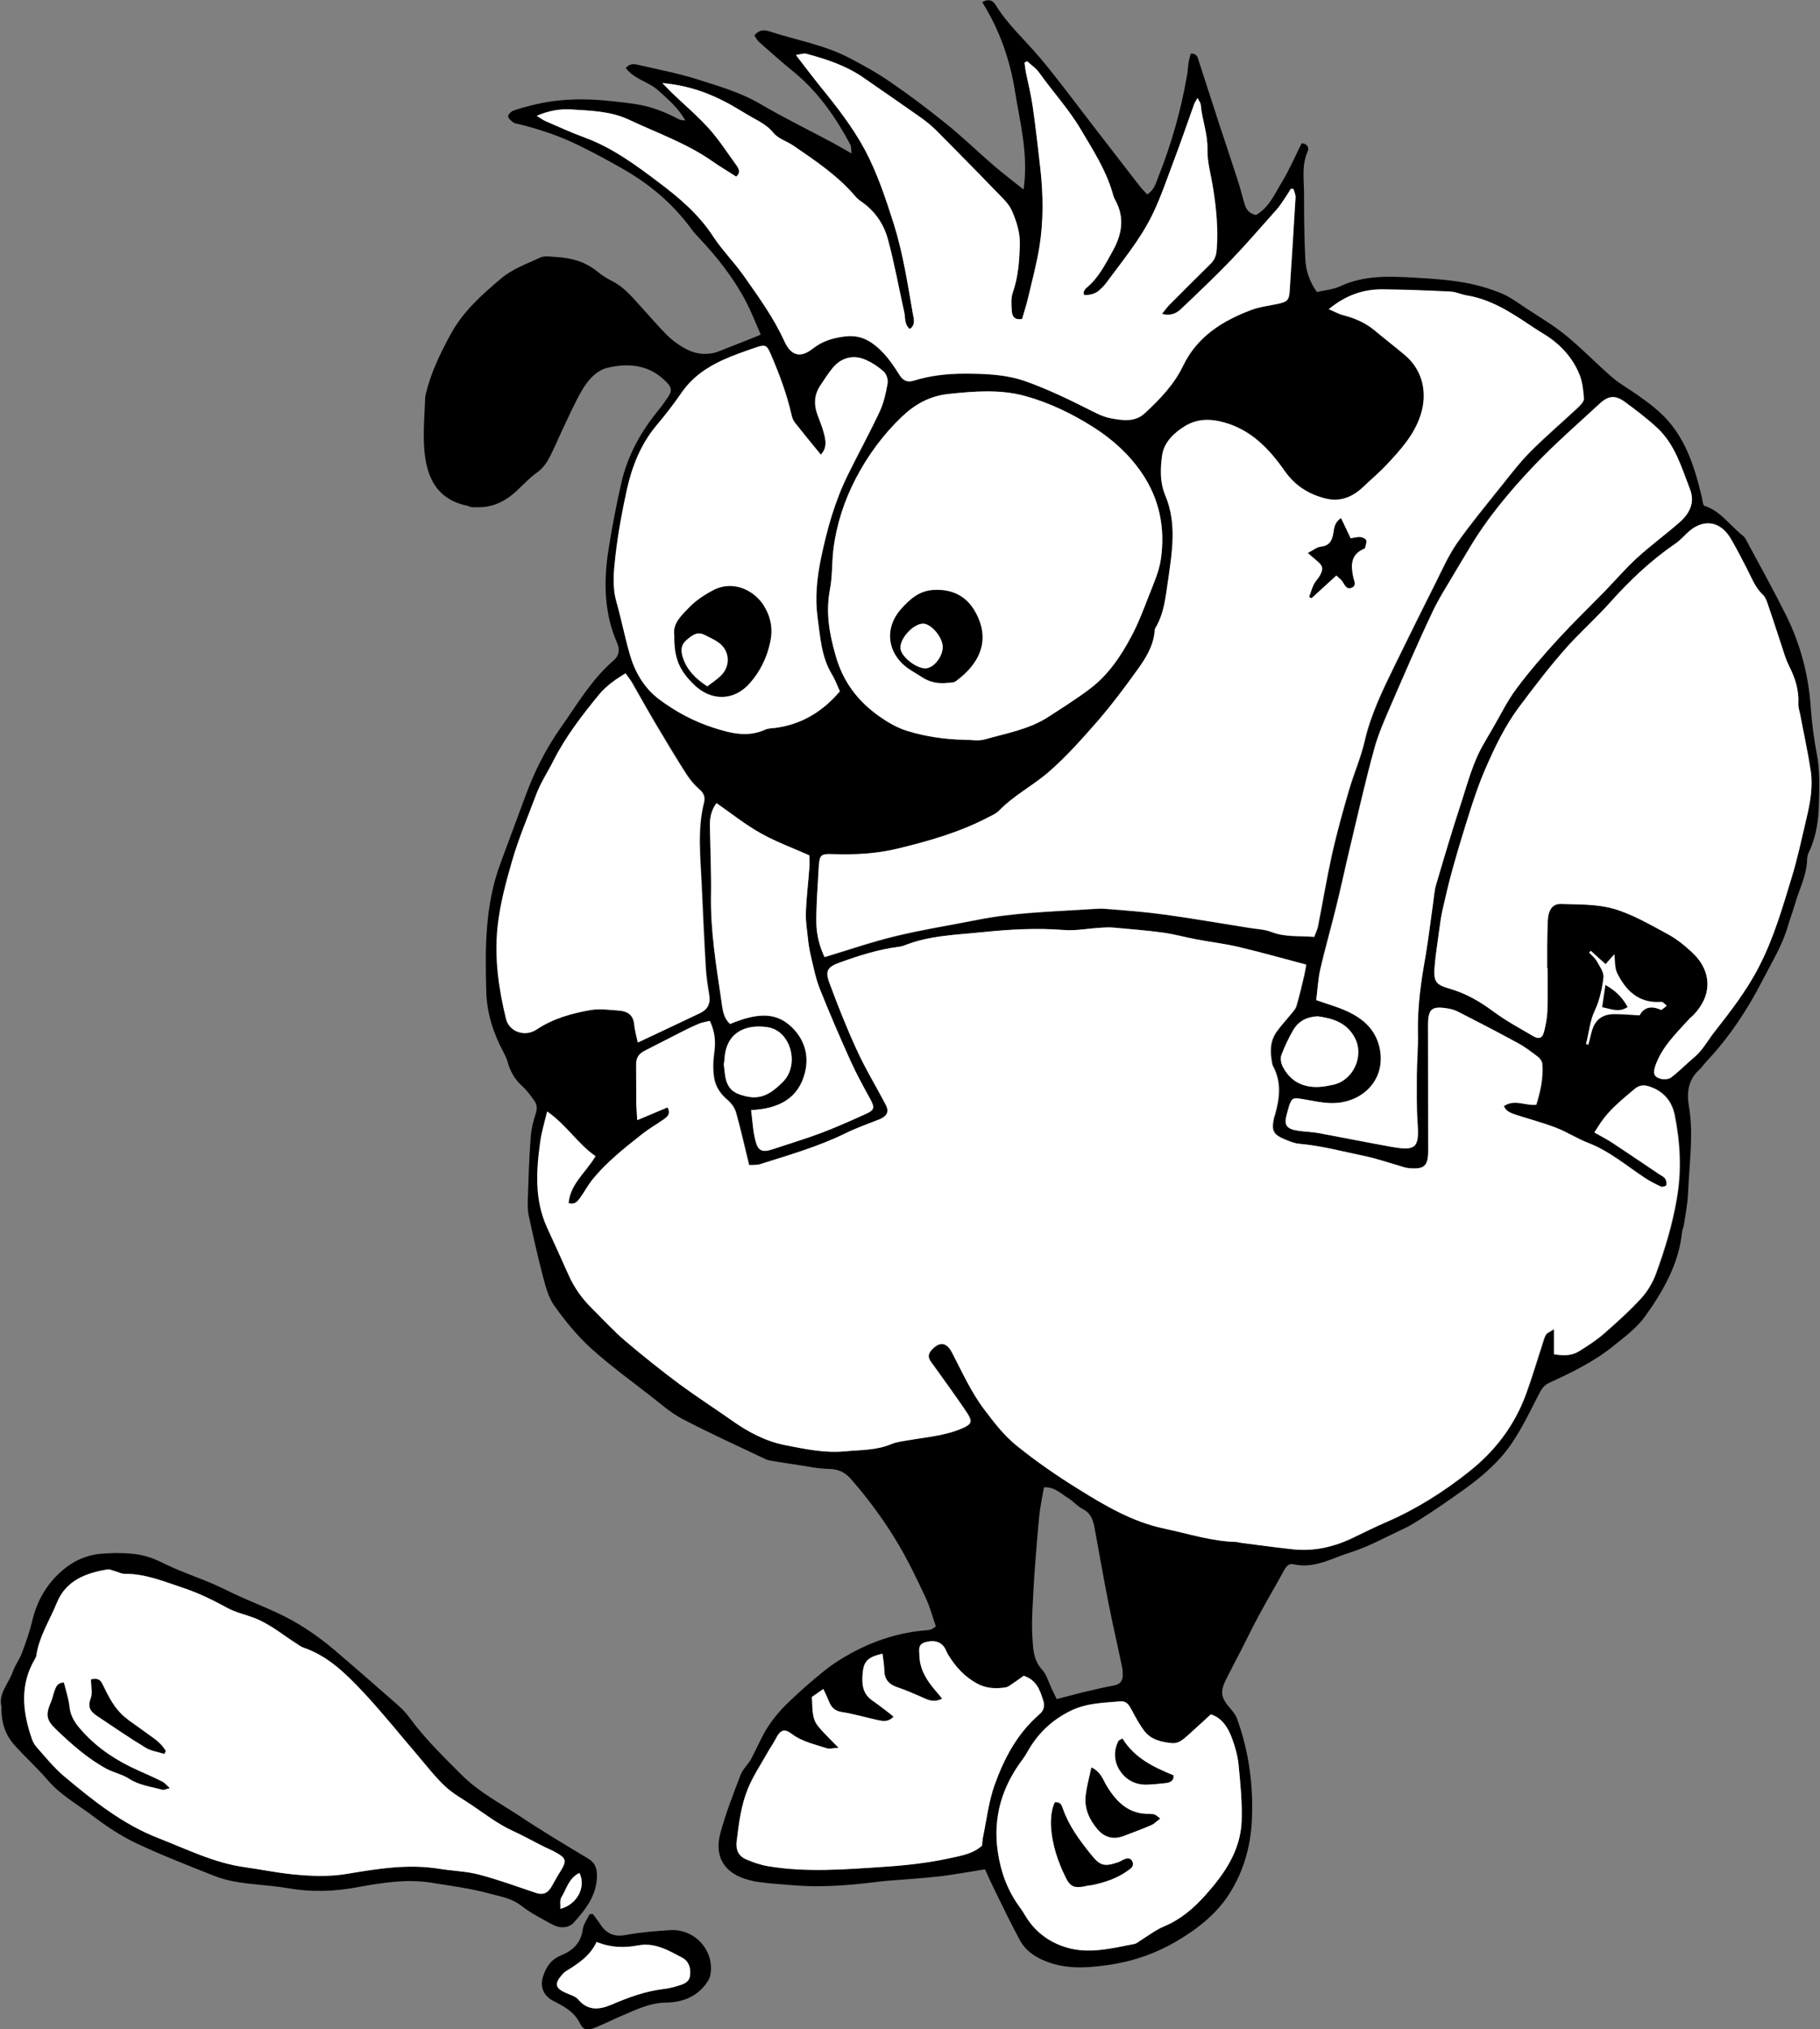 <?xml version="1.0" encoding="utf-8"?>
<!DOCTYPE svg PUBLIC "-//W3C//DTD SVG 1.1//EN" "http://www.w3.org/Graphics/SVG/1.1/DTD/svg11.dtd">
<svg artist="zl2017" version="1.1" id="zlIcon-sheep-pank-empty" xmlns="http://www.w3.org/2000/svg" xmlns:xlink="http://www.w3.org/1999/xlink" x="0px" y="0px"
	 width="1000px" height="1114.6px" viewBox="0 0 1000 1114.6" enable-background="new 0 0 1000 1114.6" xml:space="preserve">
<rect x="0" y="0" width="1000" height="1114.6" fill="#808080" stroke="none"/>
<path fill-rule="evenodd" clip-rule="evenodd" d="M418,183.8c-2.9-6.6-5.2-12.6-8.2-18.3c-6.7-12.8-15.6-24.1-25.5-34.6
	c-1.5-1.6-3.1-3.3-4.4-5.1c-10.1-13.8-22.7-24.5-37.6-33c-8-4.6-16-8.9-24.2-12.9c-10.5-5.2-21.6-8.9-32.9-11.7
	c-1.1-0.3-2.4-0.3-3.2-1c-1.2-0.9-2.7-2.1-2.8-3.3c-0.1-1,1.6-2.6,2.8-3.1c3.4-1.3,6.9-2.1,10.3-3c14.6-3.7,29.3-3.9,44.2-2.2
	c4.7,0.5,9.4,1,14,1.8c7.8,1.3,15.1,4.2,22.1,7.9c1.1,0.6,2.4,0.9,3.9,0.8c-3.7-6.7-9.4-11.5-14.9-16.5c-5.3-4.8-13.2-6-17.8-12.3
	c2.4-2.6,4.8-2.2,7.2-1.6c10.7,2.5,21.5,4.5,31.9,7.8c11.9,3.8,24,7.2,35,13.7c13,7.6,26.5,14.2,39.8,21.3c3.1,1.7,6.2,3.5,10.2,5.8
	c-0.3-2.3-0.1-3.8-0.7-4.9c-8-14.9-17.5-28.7-30.7-39.6c-6.6-5.4-13-11-19.4-16.7c-1.1-1-1.8-2.4-2.6-3.6c2.4-3.2,5.3-3.2,8.1-2.3
	c14.7,4.8,30.2,7.4,44,14.6c7.9,4.1,15.8,8.5,23.1,13.6c10.4,7.1,20.4,14.7,30.2,22.6c9.1,7.3,17.5,15.5,26.3,23.1
	c4.9,4.2,10,8,16.2,13c2.8-19.5-2-36.7-4.7-53.9c-2.7-17.2-8.5-33.8-18-49c3.7-2.2,6-0.7,7.4,1.6c6.6,10.8,16.1,19.2,24.2,28.8
	c10.1,12,19.4,24.7,29,37.1c8.5,11,17,22,25.5,33c1.3,1.7,2.9,3.3,4.5,5.1c4-2.5,4.9-6.4,6.2-9.8c7.1-17.8,12.3-36.1,15.6-55
	c0.5-2.6,0.6-5.4,1-8c0.3-1.6,0.8-3.2,1.2-4.6c3.6,0,3.8,2.3,4.4,4.2c3.9,11.9,7.7,23.9,11.6,35.8c3.3,10,6.7,20,9.9,30
	c1.4,4.3,2.4,8.6,3.7,12.9c0.9,2.9,2.7,5.1,6.2,5.8c7.2-4.1,10.3-11.6,14.3-18.2c4-6.6,7.1-13.8,10.8-21.2c2.7,0.1,4.4,2,3.2,4.7
	c-3.3,7.6-1.9,15.4-1.9,23.2c0,11.9,0.1,23.7,0.7,35.6c0.3,6.3,2.2,12.4,6.4,18.2c4-1,8.7-1.3,12.6-3.1c13.2-6.2,27.1-5.6,41-4.8
	c9,0.5,18,1.1,26.8,2.6c7,1.2,14,3.2,20.7,5.9c4.9,2,9.3,5.3,13.8,8.3c7.5,4.9,15.3,9.5,22.2,15.2c8.8,7.2,16.7,15.5,25.3,22.9
	c4.2,3.6,9.2,6.3,13.8,9.6c4.2,3,8.4,6,12.2,9.5c13.6,12.4,18.9,29.1,23,46.3c0.3,1.3,0.5,2.6,0.8,4c0,0.2,0.2,0.4,0.6,1
	c8.9,2.7,14.1,10.9,21.3,16.5c1.2,0.9,1.8,2.5,2.6,3.9c7.1,13.2,14.4,26.4,21.1,39.8c7.8,15.8,12.3,32.6,13.5,50.4
	c0.6,8.7,1.8,17.5,3.4,26.1c1.7,9,1.3,17.9,1.1,26.9c-0.2,9.4-1.5,18.3-5.6,26.8c-0.6,1.2-0.8,2.6-0.9,3.9
	c-0.2,8.8-4.4,16.4-6.7,24.6c-1.1,3.9-2.6,7.6-3.7,11.5c-3,10.7-8.9,20.1-13.9,29.9c-8.3,16.2-18.3,31.4-30.9,44.8
	c-1.4,1.5-2.5,3.2-4,4.6c-6,5.4-7,12.3-5.8,19.7c2.5,14.1,0.7,28.2-0.1,42.3c-0.2,3.6-0.3,7.2-0.7,10.7c-0.5,4.2-1.2,8.4-1.9,12.6
	c-0.2,1.3-0.9,2.6-1,3.9c-1.8,17.6-10.4,32.4-20.3,46.3c-4.6,6.4-11.4,11.4-17.6,16.4c-10.5,8.5-22.7,14.4-34.9,20
	c-3.2,1.4-4.6,3.8-6.1,6.8c-4.6,9-9,18.1-14.6,26.4c-6.8,10.1-15.9,18-25.9,25.2c-8.4,6-16.8,11.9-25.6,17.4c-2.3,1.4-4.6,2.8-7,4
	c-10,4.6-19.7,10.1-30.1,13.4c-10.1,3.1-19.8,9.1-31.1,6.6c-2.7-0.6-4,0.7-5.3,3c-4.6,8.4-9.5,16.7-14.1,25.2
	c-3.4,6.3-6.5,12.8-9.8,19.2c-2.8,5.4-5.6,10.7-8.3,16.1c-3.2,6.5-2.6,9.8,2.2,15.3c1.6,1.8,3.2,3.8,4,6c6.6,18.2,9.1,37.1,8.1,56.4
	c-0.7,13.7-4.5,26.9-11.5,38.4c-7.1,11.8-17.9,20.4-30,27.5c-10.8,6.3-22.5,10.5-34.6,12.5c-11.4,1.8-23.2,3.1-34.6-0.7
	c-6.9-2.3-13.2-5.9-16.8-12.6c-4.7-8.7-9-17.6-13.3-26.4c-2-4-3.8-8-5.8-12.4c-8.4,1.3-16.3,2.8-24.3,3.8
	c-9.8,1.1-19.6,1.7-29.4,2.5c-1.6,0.1-3.1,0.3-4.7,0.5c-15,1.8-29.9,3.2-45,2.1c-6.9-0.5-13.9-1-20.8-1.9c-3.5-0.5-7.1-1.4-10.4-2.8
	c-9.7-4.2-13.9-12.6-10.8-24c2.9-10.8,7-21.3,11-31.8c1.2-3.3,4.1-5.8,5.9-9c3.1-5.7,5.5-11.8,9-17.3c3.1-4.8,6.9-9.4,11.1-13.4
	c6.4-6.2,13.2-12.2,20.2-17.8c4.7-3.8,9.9-7,15.2-9.9c12.8-6.9,26.4-11.2,40.9-12.3c0.9-0.1,1.8-0.2,2.6-0.5
	c0.6-0.2,1.1-0.7,2.5-1.6c-1.8-5.3-3.3-10.9-5.7-16c-4.6-9.8-9.2-19.5-14.7-28.8c-7.5-12.8-16.3-24.7-26-35.9
	c-3.2-3.7-6.8-5.7-12.1-5.8c-6.5-0.1-12.9-1.6-19.3-2.5c-3.6-0.5-7.1-1.1-10.6-1.7c-1.8-0.3-3.6-0.4-5.2-1.2
	c-15.4-7.3-30.8-14.3-45.9-22.2c-6.3-3.3-11.7-8.2-17.4-12.6c-10.9-8.5-22.2-16.7-32.5-26c-7.6-6.9-14.2-15-20.2-23.4
	c-3.3-4.6-4.8-10.6-6.3-16.2c-2.9-11.1-5.4-22.3-7.8-33.4c-0.6-2.8-0.6-5.8-0.5-8.7c0.4-11.4,0.7-22.9,1.6-34.3
	c0.3-4.4,1.4-8.9,2.8-13.1c1-3,0.5-5.3-1.2-7.5c-2-2.7-4-5.5-6.5-7.7c-4-3.6-6.4-8-7.8-13.1c-0.5-1.9-1.5-3.8-2.4-5.6
	c-5.5-10.2-9-21.4-9.3-32.7c-0.7-23.7-0.8-47.5,7.7-70.5c4.6-12.4,9.2-24.8,13.8-37.2c4.9-13.4,11.2-25.9,19.3-37.4
	c9-12.7,16.9-26.5,29-36.9c3-2.6,3.8-5.7,2.1-9.7c-7.4-16.9-7.5-34.5-4.6-52.3c1.9-12,4.2-23.9,6.9-35.7c3.4-14.9,10.6-28,20.3-39.8
	c2.1-2.6,4.1-5.4,5.9-8.2c1.6-2.5,1.3-4.5-1.1-7c-9.1-9.7-20.4-11-32.3-8.3c-6.8,1.5-11.4,7.2-14.8,13.1c-4,7-7.2,14.4-10.7,21.7
	c-2.1,4.5-4,9-6.2,13.4c-1.8,3.6-3.9,6.9-7.4,9.4c-4,2.8-7.4,6.5-11,9.9c-4.7,4.4-10,7.7-16.4,8.8c-2.6,0.5-5.3,0.4-8,0.4
	c-1.1,0-2.1-0.6-3.2-0.9c-19.2-4-22.8-19.8-23.5-33c-0.5-8.5,0.3-17.1,0.6-25.6c0-1.1,0.2-2.2,0.5-3.3c2.8-11.4,7.9-21.9,13.5-32.2
	c6.8-12.5,17.1-21.7,27.8-30.7c6.4-5.4,14-7.9,21.3-11.4c2.5-1.2,6.1-0.5,9.2-0.3c8.3,0.4,15.9,2.7,22.4,8c2.4,2,5.1,3.7,7.9,5.1
	c6.2,3.1,10.6,8.2,15.1,13.2c5,5.5,9.8,11.1,15,16.4c2.5,2.5,5.4,4.7,8.5,6.6c6,3.7,12.3,5,19.3,2.8
	C401.8,190.2,409.6,187.3,418,183.8z M390,560.7c-1.8,0.4-3.5,0.7-5.1,1.3c-2.7,1.1-5.3,2.3-7.9,3.6c-7.6,3.8-15.1,7.8-22.7,11.6
	c-3.2,1.6-4.6,4-4.5,7.6c0.1,7.4,0,14.8,0.1,22.2c0,2.3,0.3,4.7,0.5,8.2c6.3-2.6,11.5-4.8,16.6-7c2,3.6-0.1,5.2-2.1,6.6
	c-3.8,2.7-8,5-11.6,7.9c-10,7.9-20.2,15.7-28.1,25.9c-2.2,2.8-3.9,6-6,9c-1.4,1.9-2.7,4.2-6.6,3.2c0.9-10.6,9.5-16.8,14.8-25.8
	c-9.8-6.7-15.8-17-26.5-24.5c-1.5,6.2-3.1,11.3-3.8,16.6c-2.2,15.9-3.2,31.8,3.7,47c3.9,8.6,7.9,17.1,11.7,25.8
	c3.1,7.1,7.5,13.3,13,18.7c6,6,11.8,12.3,18.2,17.8c9.7,8.3,19.7,16.3,30,23.9c9.3,7,19.2,13.2,28.7,19.9
	c8.9,6.3,18.5,11.4,29.1,13.5c10.9,2.1,21.8,4.6,33.2,3.4c8.5-0.8,17-0.5,25.1-3.9c2.8-1.2,6.1-1.6,9.2-2.1
	c10.1-1.8,20.5-2.5,30.1-6.7c4.8-2.1,5.5-3.6,2.7-8c-3-4.5-6.1-8.9-9.2-13.3c-3.6-5.1-7.3-10.3-11-15.3c-1.8-2.5-1.3-4.5,0.7-6.6
	c4.3-4.5,8.1-4,11,1.6c5.5,10.5,10.3,21.3,17.5,31c5.6,7.4,11.1,14.6,18.4,20.5c10.7,8.5,21.9,16.3,33.5,23.5
	c15,9.3,29.8,18.1,47.4,21.8c13.1,2.7,26,7,39.6,7.3c0.9,0,1.8,0.3,2.6,0.5c9.3,1.2,18.7,2.4,28,3.5c11.7,1.3,22.7-1.2,33.3-6.3
	c6.1-2.9,12.1-5.9,18.3-8.6c16.4-7.1,31.3-16.5,45.3-27.6c14.5-11.5,25.1-25.5,31.5-42.8c3.2-8.8,5.9-17.9,8.8-26.8
	c0.6-1.9,1.1-4,2.1-5.7c0.6-1,2.2-1.5,4.5-3.1c0,5.5,0,9.6,0,13.8c5.3,0.9,9.8,0.8,13.8-1.7c4.7-3,9.5-6.1,13.7-9.7
	c7.1-6.2,14.1-12.5,20.4-19.4c3.5-3.9,6.4-8.8,8.2-13.8c4.9-13.3,8.9-26.8,11.3-40.8c2.7-15.5,1.9-30.9-1.2-46.2
	c-1.5-7.5-6.1-12.9-13.7-15.4c-2.9-1-5.4-1-8.1,1.2c-6.7,5.6-13.6,11-18.6,18.4c-1.2,1.7-2.3,3.6-3.6,5.6c4,2.3,7.4,4,10.5,6.1
	c8.4,5.5,16.8,11.2,25.2,16.9c1.1,0.8,2.5,1.4,3.2,2.4c0.6,0.9,0.9,2.5,0.6,3.5c-0.1,0.5-2.1,1.2-2.8,0.9c-3-1.4-6-2.9-8.8-4.7
	c-10.3-6.8-19.7-14.9-31.4-19.4c-6-2.3-11.6-6-17.6-8.3c-7.3-2.8-14.9-4.8-22.3-7.2c-2.7-0.9-5.3-1.9-6.4-4.7
	c5.9-4,11.7-0.1,17.8-0.7c2.3-7.4,3.9-14.8,3.3-22.5c-0.1-1.3-1.2-2.9-2.3-3.8c-3.6-2.7-7.1-5.5-11.1-7.6
	c-10.8-5.9-21.8-11.6-32.8-17.2c-1.8-0.9-3.8-1.5-5.7-1.8c-8.9-1.5-10.8,0.2-10.8,9.2c0,22.9,0.1,45.8,0.1,68.7
	c0,8.6-2,10.5-10.7,9.8c-2.2-0.2-4.3-1.1-6.5-1.7c-5.8-1.6-11.6-3.6-17.5-4.9c-12-2.4-23.9-5.7-36.2-6.8c-2.6-0.2-5.2-1.3-7.7-2.3
	c-6.7-2.8-7.7-4.9-6.2-12c0.1-0.7,0.4-1.3,0.6-1.9c2.5-8.7,3.5-17.4-0.9-25.9c-0.3-0.6-0.6-1.2-0.7-1.9c-1.2-6.1-1.4-12.1,2.4-17.5
	c2.3-3.3,5.1-6.2,7.6-9.3c1.2-1.5,2.8-3.1,3.3-4.8c1.7-5.6,2.9-11.3,4.3-16.9c0.4-1.7,0.6-3.4,1.1-5.9c-12.5-3.3-24.5-6.7-36.7-9.6
	c-7.8-1.8-15.9-2.8-23.8-4.3c-6.2-1.2-12.2-2.9-18.4-3.7c-8.9-1.2-17.8-1.9-26.7-2.7c-2.7-0.2-5.4,0-8,0.1
	c-6.5,0.4-13.1,1.7-19.5,1.2c-15.1-1.3-30.1-0.4-45,1.2c-14.5,1.5-29.2,1.8-43,7.4c-0.8,0.3-1.7,0.5-2.6,0.6
	c-11.2,1.4-21.9,4.8-32.4,8.6c-6.7,2.4-8.3,4.5-5.9,11c4.5,12.4,9.4,24.8,15,36.8c4.8,10.4,10.7,20.2,16,30.3
	c2.1,3.9,0.9,6.4-3.5,8.1c-6.2,2.5-12.7,4.7-18.7,7.7c-15,7.4-31,11.9-46.8,16.9c-1.9,0.6-4.2,0.4-6.1,0.5
	c-2.5-10.2-4.6-19.6-7.2-28.9c-0.7-2.6-2.7-5.3-4.8-7c-3.8-3.2-6.5-7.2-7.2-11.8c-0.8-4.8-0.6-9.8,0.1-14.7
	C393.3,571.7,392.7,566.5,390,560.7z M730.1,169.8c3.4,1.5,5.6,2.8,7.9,3.4c6.4,1.7,12.3,4.2,17.4,8.4c5.5,4.6,11.2,8.9,16.7,13.6
	c10.1,8.5,12.5,21.2,8.6,33c-3.6,10.9-11.2,19.3-18.9,27.5c-4,4.2-8.5,8-12.7,12c-5.9,5.6-12.7,8.3-20.9,6.2
	c-9.2-2.4-16.6-7.1-22.2-15.1c-8.4-12.1-18.4-22.6-33.5-26.7c-7.6-2.1-14.8-1.8-21.4,2.2c-6.1,3.7-11.4,8.8-12.4,16
	c-1,7.2-1.3,14.7,1.7,21.9c6.5,15.5,3.7,31.5,1.5,47.2c-1.2,8.6-2,17.8-6.9,25.7c-0.4,0.7-0.5,1.7-0.5,2.6
	c-0.9,7.9-5.1,14.3-9.5,20.5c-6.9,9.7-14.1,19.1-21.8,28.1c-8.3,9.6-16.9,19.3-26.5,27.6c-8.7,7.6-19.3,13-27.5,21.4
	c-1.5,1.6-3.7,2.5-5.7,3.6c-16,8.5-33.3,13.3-50.7,17.5c-11.4,2.7-23.1,3.2-34.8,2.9c-6.9-0.2-7.6,0.5-8,7.5
	c-0.6,10.1-1.4,20.1-1.3,30.2c0.1,6.6,1.8,13.1,4.5,18.8c13.6-4.1,26.3-8.5,39.3-11.6c14.8-3.6,29.8-6,44.8-8.9
	c19.2-3.8,38.7-4.4,58.2-5.6c4-0.2,8.1-0.7,12.1-0.4c10.9,0.8,21.9,1.7,32.8,3.2c15.3,2.1,30.5,4.8,45.8,7.2
	c4.2,0.7,8.6,0.8,12.5,2.3c7.6,2.9,15.4,2,23.5,2.7c0.8-2.1,1.7-3.9,2.1-5.8c2.6-13.2,4.8-26.5,7.7-39.6c2.6-11.8,5.9-23.5,9.3-35.1
	c2.6-9,6.5-17.8,8.6-26.9c3.4-14.6,9.8-27.9,16.3-41.2c7.5-15.3,15.1-30.6,22.7-45.8c3.7-7.4,7.1-15.1,11.8-21.9
	c7.6-10.8,16.1-21,24.3-31.3c5.2-6.5,10.2-13.2,16.1-19c8.4-8.4,17.5-16.1,26.1-24.2c1.4-1.3,3.3-3.3,3.2-4.9
	c-0.3-4.4-0.7-9-2.4-13.1c-3.8-9.4-10.5-16.6-19.1-22c-2.3-1.4-4.6-2.8-6.8-4.3c-11.2-7.5-22.4-15-36.1-17.2c-3.1-0.5-6.1-2-9.1-2.1
	c-12.3-0.6-24.6-1.1-37-1.2C749,158.8,739.5,162.1,730.1,169.8z M850.3,531.7c-0.1,0-0.1,0-0.2,0c0-4.3,0-8.5,0-12.8
	c0-4.3,0.1-8.5,0.3-12.8c0.2-6.1,2.4-9.9,7.1-9.7c9.8,0.3,20,0.1,29.3,2.7c10.2,2.9,19.7,8.6,29.2,13.7c4.9,2.6,9.4,6.2,13.5,10
	c11.3,10.4,11.5,23.9,0.8,34.8c-0.6,0.6-1.4,1.2-2,1.8c-7.2,8-15.1,15.4-18.8,26c-1.2,3.6-1,5.8,2.5,6.9c1.9,0.6,4.8,0.5,6.2-0.6
	c4.4-3.3,8.3-7.4,12.6-11c4.5-3.8,7.2-9,10.8-13.5c9-11.5,17.9-22.8,24.7-36c8.2-15.7,13-32.4,18.1-49.2c3.3-10.7,5.6-21.8,8.2-32.7
	c2-8.6,3.6-17.3,2.3-26c-1.5-10.4-3.8-20.7-5.8-31c-0.4-2-1.1-4-1-5.9c0.4-7.5-1.8-14.2-5.1-20.7c-0.8-1.6-1.5-3.3-2.1-5
	c-3.1-9.4-6.1-18.8-9.3-28.1c-0.7-2.1-1.4-4.5-3-6c-4.4-4.2-6.3-9.7-9-14.8c-2.8-5.3-5.6-10.7-8.6-16c-5.9-10.1-15.7-11.2-24.1-3
	c-2.1,2-4.1,4.2-6.5,5.8c-13.5,9.2-25.1,20.3-35.9,32.4c-7.3,8.2-15.5,15.5-22.9,23.6c-9.6,10.6-18.3,22.1-26.9,33.6
	c-7.9,10.6-13.4,22.2-18.6,34.1c-3.1,7.2-5.6,14.6-8.1,22.1c-3.4,10.7-6.7,21.4-9.7,32.2c-2.2,7.7-4,15.6-5.8,23.5
	c-0.8,3.7-1.3,7.5-1.8,11.3c-0.9,6.7-2,13.3-2.5,20.1c-0.5,7.6,0.8,9.3,8.2,11.4c9,2.6,16.8,7.1,24.3,12.7
	c6.8,5.1,14.4,9.1,21.7,13.4c3.2,1.9,5.1,1.1,6-2.5c0.9-3.7,1.6-7.5,1.8-11.3C850.5,547.4,850.3,539.6,850.3,531.7z M561.6,175.2
	c-3.9,0.7-5.5-1.2-5.6-4.3c-0.2-3.4-0.5-7,0.5-10c3-8.6,3.6-17.4,3.9-26.4c0.2-6.8-1.8-12.9-4.3-18.6c-1.8-4.1-5.5-7.5-8.8-10.8
	c-10.9-11.3-21.9-22.4-32.9-33.5c-2.5-2.5-5.4-4.8-8.3-6.9c-10.4-7.4-21-14.6-31.5-21.9c-9.5-6.6-20.4-10.2-31.5-13.2
	c-1.4-0.4-3.1,0.4-5.7,0.7c5,6.5,9.2,12,13.5,17.4c8.9,11,17.6,22.1,24.3,34.5c7,13.1,11.7,27.2,16.1,41.3
	c5.1,16,7.5,32.6,10.4,49.2c0.5,2.6,1.5,5.8-1.7,8.1c-3.2-2.5-2.4-6.2-3.1-9.3c-3-13.4-5.4-26.9-9-40.1c-2.3-8.5-7.3-15.8-15-20.9
	c-1.3-0.9-2.4-2-3.4-3.2c-9.5-11-21.5-19-33.3-27.1c-3.7-2.5-8.6-3.9-11.2-7.2c-3.2-3.9-7.1-6-11.2-8.2c-4.3-2.4-8.5-5.1-12.8-7.5
	c-11.1-6.1-22.8-10.3-37-11.6c2.4,2.5,3.8,4.1,5.4,5.5c6.8,6.5,14,12.6,20.3,19.6c5.5,6.1,10,13.2,14.9,19.9c1.5,2.1,2.6,4.2,0,6.4
	c-4.4-2.8-8.8-5.4-12.9-8.3c-14.2-10-30.6-15.7-46.1-23c-10-4.7-20.9-4.9-31.6-5.6c-6.1-0.4-12.3,0.7-19,3.5c2,1.3,3.2,2.3,4.6,2.8
	c7.2,3.1,14.3,6.4,21.7,9.1c15.2,5.6,28.1,15.1,40.8,24.7c11.2,8.4,21.9,17.5,29.8,29.6c4.9,7.5,11.3,13.9,16.5,21.2
	c8.3,11.7,16.8,23.3,22.7,36.5c3.6,7.9,8.8,9.3,15.6,3.9c5.2-4.1,10.9-5.8,17.3-6.6c5.7-0.7,10.6,0.4,15.2,3.6
	c6.4,4.5,10.8,10.7,14.9,17.2c1.9,3,4,4.6,7.8,3.5c9-2.8,18.3-3.9,27.8-3.9c11.5,0,22.7,0.3,33.9,4.2c11.7,4.1,22.8,9.4,33.8,15
	c4.2,2.1,8.5,4.5,13,5.3c6.3,1.1,13.2,2.3,18.6-2.7c8.3-7.6,16.2-15.8,21.1-26.1c7.8-16.2,21.6-24.7,37.5-30.7
	c4.6-1.7,9.6-2.3,14.4-3.3c5.5-1.2,6.4-2.1,6.7-7.5c1.1-17,2.2-34,3.2-51c0.1-1.5-0.7-3-1.1-4.6c-0.5,0-1-0.1-1.5-0.1
	c-1,1.6-2,3.3-3.1,4.9c-1.5,2.2-2.9,4.5-4.7,6.5c-8.2,9.2-16.2,18.6-24.8,27.5c-8.8,9.2-18.1,18-27.4,26.8c-2.5,2.4-5.6,4.2-10.8,3
	c1.7-2.1,2.7-3.6,4-4.9c7.6-7.6,15.2-15.2,22.9-22.8c2.2-2.2,3-4.8,3.2-7.9c0.9-11.1-0.2-22-1.9-32.9c-1.1-7.3-3.4-14.6-3.2-21.9
	c0.2-8.5-3-16.3-3.7-24.6c-0.1-1-0.9-1.9-1.7-3.6c-0.9,1.6-1.6,2.4-1.9,3.4c-3.8,10.5-7.5,21.2-11.4,31.7
	c-3.7,9.9-7.1,19.9-11.7,29.3c-6.7,13.5-16.4,25.1-25.3,37.3c-1.1,1.4-2.4,2.7-3.7,3.9c-2.4,2.2-5.3,2.7-8.4,2.6
	c-0.1-0.8-0.3-1.4-0.2-1.7c0.4-0.8,0.8-1.7,1.5-2.2c6.6-5.4,10.4-12.9,14.4-20.2c5.1-9.1,6.8-18.4,1.4-28.1
	c-0.8-1.4-1.1-2.9-1.6-4.4c-3.7-12.4-10.7-23.1-17.2-34.2c-6.6-11.3-15.5-20.9-23-31.4c-1.7-2.4-4.4-4.1-6.6-6.2
	c-0.5,0.3-0.9,0.5-1.4,0.8c0.3,1.8,0.5,3.7,0.8,5.5c1.2,6.2,2.8,12.3,3.7,18.5c1.6,11.3,3,22.7,4.2,34.1c1.6,14.6,1.8,29.2-0.6,43.6
	c-1.5,9.1-3.9,18-6,26.9C564,167.1,562.7,171.1,561.6,175.2z M529.8,406.3c3.8,0,7.9,0.8,11.4-0.2c11.8-3.4,24.2-5.4,34.8-12.3
	c7.7-5,15.5-9.9,22.8-15.4c10-7.5,17-17.8,22.8-28.7c3.8-7.1,6.7-14.7,9.6-22.2c2.6-6.7,5.7-13.4,6.7-20.4
	c2.4-17-0.7-33.1-10.6-47.5c-7-10.2-15.9-18.2-26.2-24.8c-11.8-7.5-24.3-13.6-37.8-17.3c-13.9-3.8-28-2.6-42.2-1.1
	c-10.3,1.1-18.5,5.8-25.5,12.5c-10.3,9.8-18.7,21.4-25.3,33.9c-6.3,12.1-10.6,25.2-12.3,38.9c-0.9,7.3-0.5,14.8-1.9,22
	c-2.4,12.5-0.4,24.1,3.1,36.3c4.1,14.6,12.3,25.2,24.1,33.5c4.7,3.3,9.6,6.2,15.4,8C508.9,404.6,519.2,406.1,529.8,406.3z
	 M723.2,549.3c6.6,2.4,12,3.8,17,6.2c8.4,3.9,15.1,9.6,17.5,19.2c1.9,7.7,0.6,15.2-4,21.1c-4.7,6.1-12.1,9.5-19.8,10
	c-6.2,0.4-12.5-1.2-18.7-2.2c-4.8-0.8-5.5-0.6-7,3.7c-0.4,1.3-0.7,2.6-1.1,3.9c-2,6.7-0.6,8.9,6.4,9.9c3.6,0.5,7.2,0.5,10.7,1.2
	c13.4,2.5,26.8,5.2,40.3,7.6c13.5,2.4,15.2,0.5,14.2-13.5c-0.6-8.7-0.5-17.5-0.4-26.2c0-7.6,0.8-15.3,0.6-22.9
	c-0.3-14.3,1.7-28.2,4.2-42.2c1.7-9.5,2.8-19.1,4.1-28.6c0.5-3.5,0.7-7.2,1.7-10.6c4.5-15,8.9-30.1,13.8-45
	c3.6-11.1,6.5-22.4,12.5-32.6c1.6-2.7,3.2-5.4,4.7-8.1c4.3-7.4,8-15.2,13.1-21.9c7.3-9.7,15.3-18.8,23.4-27.8
	c8.2-9,16.9-17.4,25.4-26c5.8-5.9,11.2-12.3,17.3-17.9c7.4-6.8,15.6-12.8,23.2-19.4c5.7-4.9,9-10.9,6.1-18.5
	c-4.6-11.9-8.1-24.5-17.9-33.6c-5.6-5.2-11.7-9.8-17.8-14.3c-5.3-3.9-9-3.6-13.9,0.9c-12.1,11.3-24.7,22.2-36.1,34.1
	c-13.3,14-25.7,28.8-35.6,45.5c-2.3,3.9-4.7,7.7-6.9,11.5c-4.5,7.7-9.5,15.3-13.3,23.4c-7.8,16.6-15.1,33.4-22.4,50.2
	c-3.5,8.2-7.3,16.5-9.6,25.1c-5,18.2-9.1,36.6-13.5,54.9c-2.5,10.4-4.7,20.9-7.3,31.4c-2.8,11.5-6.2,23-8.8,34.6
	C724.1,538,723.9,543.8,723.2,549.3z M451,249.7c-5-6.2-9.7-11.9-14.2-17.7c-0.9-1.2-1.5-2.8-1.8-4.3c-2.6-11.4-6.7-22.3-11.3-33
	c-2.2-5.1-3-5.6-8.1-3.9c-6.2,2.1-12.3,4.3-18.2,6.9c-9.1,4.1-17.1,9.7-22.9,18.2c-4.2,6.1-8.7,12-13.5,17.6
	c-8.6,10.3-13.4,22.3-16.3,35c-2.7,12.3-5,24.7-6.4,37.1c-0.9,8.1-1.8,16.5,0.5,24.7c2.6,9.5,4.5,19.2,7.3,28.7
	c2.9,9.9,7.8,18.7,16.1,25c9.2,6.9,19.3,12.3,30.3,15.8c9.3,2.9,18.6,5.3,28.2,0.9c1.6-0.7,3.5-0.7,5.3-0.9
	c14.5-1.9,26-8.9,35.6-20.1c-1.5-3.2-2.6-6.4-4.3-9.2c-6-9.8-6.5-21-8-31.7c-1.4-10.6-0.3-21.4,1.9-32.1
	c3.3-15.9,7.6-31.4,14.8-45.9c5.7-11.7,12-23.1,17.5-34.8c2.2-4.8,3.4-10.2,4.3-15.4c0.4-2-0.6-5.2-2.1-6.5
	c-3.1-2.8-6.8-5.2-10.7-6.8c-6.6-2.6-12.9-0.6-17.5,5c-2.5,3.1-4.8,6.5-6.9,9.9c-3.1,4.9-3.3,10.1-1.3,15.5
	c1.3,3.6,2.8,7.1,3.7,10.8C453.7,242.1,454.5,246,451,249.7z M343.7,369.8c-5.4,3.3-10.2,6.7-13.9,11.1
	c-9.5,11.6-18.7,23.4-25.5,36.9c-3,6-6.8,11.7-9.2,17.9c-4.7,12.3-9.8,24.4-13.5,37.2c-3.5,12.1-6.8,24-8,36.6
	c-1.7,17,0.7,33.6,4.7,50c1.8,7.3,10.4,10.1,16.7,5.9c9-6,19.2-8.9,29.6-10.7c5.2-0.9,10.7-0.1,16.1,0.3c4.4,0.3,7.5,2.3,8,7.4
	c0.3,3.2,1.3,6.3,2,10.1c11.9-5.6,23-10.8,34.1-16.1c4.1-2,5.8-5.2,5.1-9.8c-0.8-4.9-1.6-9.8-1.9-14.7c-0.9-15.4-1.6-30.8-2.3-46.3
	c-0.7-15-2.5-30,1.3-44.9c0.7-2.8,0-5-2.4-7.1c-2.8-2.4-5.3-5.4-7.3-8.5c-5.9-9.2-11.5-18.6-17.1-28c-4.5-7.5-8.7-15.1-13-22.7
	C346.1,373,345,371.7,343.7,369.8z M562.5,920.4c-2,1.4-3.9,2.8-6,4.1c-1.3,0.8-2.6,2-4,2.2c-5.4,0.9-10.7,0.6-15.7-2.1
	c-7-3.8-12-9.3-16-16c-0.7-1.2-1.1-2.5-1.8-3.6c-2.3-3.6-6-4.4-10.7-3.1c-4.1,1.2-3.2,4.3-3.2,7.1c0.2,7.6,3.9,13.7,8.6,19.2
	c1.2,1.4,2.3,2.8,3.9,4.7c-4.4,2.2-7.3,0.9-10.4-0.5c-4.7-2.1-9.4-4.2-14.3-5.8c-4.7-1.6-7.1-4.3-7.1-9.3c0-3-0.6-6-1-9.1
	c-7.7,1.7-10.1,4-10.8,10c-0.6,5.9-0.5,11.8,5.2,15.7c2.8,1.9,5.4,4,8.1,6c1.1,0.9,2.2,1.8,3.6,2.9c-2.8,3-5.7,2.5-8.5,1.9
	c-6.6-1.4-13-3.4-19.7-4.4c-4-0.6-5.9-2.5-7.3-5.9c-0.9-2.2-1.9-4.3-3.1-6.8c-2.6,1.8-4.4,3.1-6.3,4.4c0.5,5.5-0.3,11.2,3.2,15.7
	c3.1,4.1,7,7.5,11.5,12.2c-3,0.1-5,0.8-6.7,0.2c-6.5-2.2-13.4-3.6-19.1-7.9c-3.9-3-6.2-2.1-8.5,2.3c-1.5,2.9-3.5,5.7-5.1,8.6
	c-3.6,6.4-7.8,12.6-10.5,19.4c-3.7,9.1-4.9,19-6.1,28.7c-0.6,4.7,1,8.1,5.1,9.9c3.9,1.7,8,3.1,12.1,3.8c21.4,3.5,42.9,1.7,64.4,0.3
	c12.1-0.8,24-2.2,36-4.8c6.2-1.4,12.2-2.3,17.2-6.8c0.1-1.4,0.1-3,0.5-4.5c2-9.6,3.1-19.6,6.4-28.8c5.3-14.6,12.5-28.3,24.6-38.8
	c2.3-2,3-4.6,2.2-7.3C571.5,928.7,569.9,922.9,562.5,920.4z M665.3,941.6c-4.7,4.3-8.6,7.9-12.7,11.5c-2.5,2.2-5.1,4.6-8.8,4.2
	c-5.7-0.5-11.3-1.8-15-6.6c-2.7-3.5-4.8-7.5-6.9-11.4c-1.4-2.7-2.7-5.2-6.4-4.9c-9.3,0.8-18.5,0.8-27.3,5.2
	c-9.7,4.8-17,11.5-22.5,20.5c-1.2,1.9-2.2,3.9-3.5,5.7c-11.5,15.1-16.7,31.9-14,50.9c1.5,11,5.2,21.2,11.8,30.3
	c1.2,1.6,2.3,3.3,3.3,5c5,8.5,12.4,14.2,21.6,17.2c12.9,4.2,25.7,0.8,38.4-1.6c1.2-0.2,2.3-1.3,3.5-2c4.2-2.6,8.2-5.7,12.7-7.6
	c9.2-3.9,16.4-10,22.9-17.3c10.3-11.6,19.1-24.2,19.8-40.3c0.4-10.5-0.7-21-1.7-31.5c-0.5-4.9-1.9-9.7-3.6-14.3
	C674.7,948.7,671.3,943.4,665.3,941.6z M412.7,609.7c0.8,6.2,1,11.6,2.3,16.7c1.4,5.8,3.7,6.7,9.5,4.8c9-2.9,18-5.7,26.8-9
	c8.4-3.2,16.6-6.8,24.8-10.6c4.4-2,4.4-3.5,2-7.9c-3.7-6.9-7.5-13.8-10.8-20.9c-5.9-13.1-11.6-26.2-16.9-39.6
	c-2.4-6-3.6-12.5-5.1-18.8c-0.7-3-1.2-6.2-1.5-9.3c-0.5-4.7-1.2-9.4-1.1-14c0.3-8.1,1.3-16.1,1.9-24.2c0.2-2.6,0-5.3,0-7.1
	c-9.4-4.2-18.5-7.5-26.8-12.2c-8.4-4.7-16-10.8-24.2-16.5c-3.1,4.3-3.7,8.5-3.6,12.7c0.2,12.8,0.8,25.6,0.6,38.3
	c-0.3,19.2,2.8,38,5.6,56.9c0.7,4.6,0.9,9.9,4.9,13.4c15.3-6.3,24.7-6.1,32.6,0.6c8.1,7,11,16.3,8.5,26.2
	C438.7,603.3,427.9,609,412.7,609.7z M573.6,816.9c-1,5.8-2.1,10.8-2.6,15.9c-0.9,9.1-1.6,18.2-2.3,27.3c-0.6,7.8-1,15.6-1.4,23.4
	c-0.2,4.9-0.4,9.8-0.1,14.7c0.4,6.6,0.3,13.3,5.4,18.9c2.5,2.7,3.5,6.7,5.1,10.1c1.1,2.3,2.2,4.6,2.9,6c5.3-1.4,9.6-2.5,13.9-3.6
	c5.9-1.4,11.8-2.8,17.7-3.9c3.6-0.7,4.8-2.9,4.7-6.2c0-1.3-0.1-2.7-0.4-4c-2.4-11.6-5.1-23.2-7.4-34.8c-2.7-13.8-5.2-27.7-7.7-41.6
	c-0.8-4.3-2.1-8.1-6.5-10.3c-3-1.5-5.2-4.3-8-6C582.9,820.3,579.3,816.5,573.6,816.9z M724,558.2c-6,0.3-10.5,2.6-13.3,7.4
	c-2.6,4.4-4.8,9.1-6.6,13.9c-0.7,1.8-0.2,4.5,0.8,6.3c2.7,5.1,6.5,8.8,12.5,10.4c5.3,1.4,10.2,0.6,15.2-0.5
	c11.1-2.4,17.2-15.9,11.8-25.9C739.8,561.4,732.1,559.3,724,558.2z M397.7,584.6c0.8,6.5,0.5,13.7,8.6,16.5c2.1,0.7,4.3,1.3,6.4,1.5
	c7.5,0.7,12.8-3.8,17.5-8.5c9.3-9.4,4.3-27.9-8.4-29.9c-11.3-1.8-22.3,2.1-23.7,16.3C398.1,581.8,397.9,583.2,397.7,584.6z"/>
<path fill-rule="evenodd" clip-rule="evenodd" d="M0.8,937.3c-1.8-7.1,4-12.7,6.3-19.3c1.3-3.6,3.7-6.7,5-10.3
	c2.2-5.8,4.3-11.8,5.7-17.8c2.9-12,9.1-21.9,18.9-29.3c5.5-4.1,11.8-6.6,18.6-7.2c5.8-0.5,11.7-0.6,17.5,0c5.8,0.5,11.2,2.3,16.6,5
	c8.8,4.4,18.2,7.5,27.3,11.4c5.1,2.2,10.1,4.8,15.2,7.1c6.5,2.9,13.2,5.6,19.7,8.6c11.7,5.3,22.3,12.4,32.1,20.7
	c11.4,9.7,22.7,19.6,34,29.5c2.5,2.2,5,4.6,7,7.3c8.5,11.7,18.7,21.6,28.9,31.8c9.4,9.4,20.9,15.4,31.7,22.5
	c12.3,8.2,25,15.8,37.7,23.4c4,2.4,5.1,5.4,5,10c-0.3,10.5-6.2,18-12.7,25.2c-2.7,3-7.3,3.5-11.8,1.1c-5.9-3.2-12-6.3-17.2-10.4
	c-5.3-4.1-11.6-5-17.4-6.6c-10.1-2.8-20.6-4.1-30.9-5.8c-14-2.4-27.7-0.2-41.5,2.3c-12.7,2.4-25.3,2.8-38.1,0.6
	c-8.8-1.5-17.9-1.9-26.7-3.2c-4.8-0.7-9.7-1.9-14.2-3.7c-14.4-5.7-28.8-11.3-42.8-17.9c-8.2-3.9-16-9.1-23.3-14.6
	c-8.5-6.5-18.1-11.7-25.2-20c-5.8-6.8-12.5-12.8-18.5-19.5C2.7,952.4,0.6,945.7,0.8,937.3z M59.8,861.9c-12.4,1.9-23.4,6-28.3,18.2
	c-3.9,9.7-9.9,18.7-11.4,29.4c-0.1,0.6-0.5,1.3-0.8,1.8c-8.2,14-6.8,28.4-1.9,42.9c0.6,1.9,1.5,3.8,2.8,5.3
	c4.9,5.5,9.5,11.4,15.2,16.1c16,13.4,32.2,26.5,52.1,34.1c15.5,5.9,30.3,13.5,47,15.8c8.7,1.2,17.3,3,26,3.9c10,1,20,1.5,30.2-0.2
	c16.8-2.8,33.7-5.6,50.8-2.8c7.3,1.2,14.8,1.4,21.9,3.2c10.6,2.8,21,6.6,31.4,10.1c3.6,1.2,6.1,0.1,8-2.9c1.5-2.5,2.8-5.1,4.4-7.6
	c4.7-7.4,4.5-8.5-3.2-12.6c-1.6-0.8-3.3-1.5-4.9-2.3c-5.8-2.9-11.5-6.1-17.4-8.8c-8-3.7-14.9-9-22.1-13.9c-5-3.4-10.5-6.3-14.8-10.4
	c-5.5-5.2-10.2-11.3-15.1-17c-9.9-11.6-19.4-23.5-29.8-34.6c-9.5-10.1-19.4-20.1-33.1-24.7c-1.2-0.4-2.3-1.3-3.5-2
	c-7.5-4.8-14.4-10.6-22.8-14c-5.2-2.1-10.8-3.2-15.7-5.9c-7.7-4.2-15.4-8-23.8-10.8c-10.6-3.5-21-7.9-32.4-7.8
	c-1.7,0-3.4-0.9-5.1-1.4C62.1,862.6,60.8,862.2,59.8,861.9z M307.9,1048.4c8.9-2.3,14.2-11.7,10.5-19.7c-5.9,2.7-7.1,8.9-10,13.5
	C307.5,1043.7,308.1,1046.1,307.9,1048.4z"/>
<path fill-rule="evenodd" clip-rule="evenodd" d="M325.7,1051.2c1.3,1.7,2.6,3.4,3.8,5.2c3.3,5.3,7.5,7.6,14.1,6.4
	c8.1-1.5,16.4-2.2,24.7-2.7c13.8-0.8,24.7,11.7,21.9,25.1c-0.4,1.8-1.7,3.6-2.9,5.2c-5.5,6.8-13.1,9.4-21.4,9.5
	c-8.9,0.1-16.4,3.9-24.2,7.2c-4.7,2-9.3,4.3-14.1,6.3c-4.8,2-7,1.9-9-2.2c-3.2-6.4-8.7-9.2-14.5-12.2c-4.8-2.4-8-7.2-5.5-14.1
	c1.9-5.4,4.6-8.9,9.8-11c6.4-2.6,10.8-6.8,11.8-14.2c0.4-2.9,2.4-5.6,3.7-8.3C324.3,1051.3,325,1051.3,325.7,1051.2z M327.8,1066.6
	c-3.6,7.9-10.4,12.1-17.3,16.3c-0.7,0.5-1.3,1.2-1.9,1.9c-4.1,4.7-3.5,7.1,2.1,9.6c2.4,1.1,5.4,1.9,7,3.7c5.5,6.6,12,5.5,18.4,2.8
	c9.1-3.9,18.3-7.3,28.2-8.5c2.7-0.3,5.3-0.9,7.9-1.7c3-0.9,6.4-1.8,6.9-5.5c0.6-4-0.5-8-4.2-10c-7.5-4-15.1-8.5-24.1-6.8
	C343.1,1069.9,335.7,1069.8,327.8,1066.6z"/>
<path fill-rule="evenodd" clip-rule="evenodd" fill="#FFFFFF" d="M390,560.7c2.7,5.7,3.3,11,2.4,16.8c-0.7,4.8-0.9,9.9-0.1,14.7
	c0.8,4.6,3.4,8.6,7.2,11.8c2.1,1.8,4,4.4,4.8,7c2.6,9.3,4.7,18.7,7.2,28.9c1.9-0.1,4.1,0.1,6.1-0.5c15.8-5,31.8-9.6,46.8-16.9
	c6-3,12.4-5.2,18.7-7.7c4.4-1.8,5.5-4.3,3.5-8.1c-5.3-10.1-11.3-19.9-16-30.3c-5.5-12-10.4-24.3-15-36.8c-2.4-6.5-0.8-8.6,5.9-11
	c10.5-3.8,21.2-7.2,32.4-8.6c0.9-0.1,1.8-0.3,2.6-0.6c13.8-5.6,28.5-5.9,43-7.4c15-1.5,29.9-2.4,45-1.2c6.4,0.5,13-0.8,19.5-1.2
	c2.7-0.2,5.4-0.4,8-0.1c8.9,0.8,17.9,1.5,26.7,2.7c6.2,0.8,12.3,2.6,18.4,3.7c7.9,1.5,15.9,2.4,23.8,4.3c12.2,2.9,24.2,6.3,36.7,9.6
	c-0.4,2.5-0.7,4.2-1.1,5.9c-1.4,5.7-2.6,11.3-4.3,16.9c-0.5,1.8-2.1,3.3-3.3,4.8c-2.5,3.1-5.3,6.1-7.6,9.3
	c-3.8,5.3-3.6,11.4-2.4,17.5c0.1,0.7,0.4,1.3,0.7,1.9c4.4,8.5,3.3,17.2,0.9,25.9c-0.2,0.6-0.4,1.3-0.6,1.9c-1.6,7.1-0.6,9.2,6.2,12
	c2.5,1,5.1,2.1,7.7,2.3c12.3,1.1,24.2,4.3,36.2,6.8c5.9,1.2,11.7,3.2,17.5,4.9c2.2,0.6,4.3,1.5,6.5,1.7c8.6,0.8,10.7-1.2,10.7-9.8
	c0-22.9-0.1-45.8-0.1-68.7c0-9,2-10.7,10.8-9.2c2,0.3,4,0.9,5.7,1.8c11,5.6,22,11.3,32.8,17.2c3.9,2.1,7.5,4.9,11.1,7.6
	c1.1,0.8,2.1,2.4,2.3,3.8c0.6,7.7-1,15.1-3.3,22.5c-6,0.6-11.8-3.3-17.8,0.7c1.1,2.8,3.8,3.8,6.4,4.7c7.4,2.4,15,4.4,22.3,7.2
	c6,2.3,11.6,6,17.6,8.3c11.7,4.5,21.1,12.6,31.4,19.4c2.8,1.8,5.8,3.3,8.8,4.7c0.7,0.3,2.7-0.4,2.8-0.9c0.3-1.1,0-2.6-0.6-3.5
	c-0.7-1.1-2.1-1.7-3.2-2.4c-8.4-5.6-16.7-11.3-25.2-16.9c-3.1-2.1-6.5-3.8-10.5-6.1c1.3-2,2.4-3.9,3.6-5.6
	c5-7.3,11.9-12.7,18.6-18.4c2.7-2.2,5.2-2.2,8.1-1.2c7.5,2.5,12.1,8,13.7,15.4c3.1,15.3,3.9,30.6,1.2,46.2
	c-2.4,14-6.5,27.5-11.3,40.8c-1.8,5-4.6,9.9-8.2,13.8c-6.3,6.9-13.4,13.2-20.4,19.4c-4.2,3.7-8.9,6.8-13.7,9.7
	c-3.9,2.5-8.4,2.6-13.8,1.7c0-4.2,0-8.3,0-13.8c-2.4,1.6-3.9,2-4.5,3.1c-1,1.7-1.4,3.8-2.1,5.7c-2.9,8.9-5.6,18-8.8,26.8
	c-6.3,17.3-16.9,31.3-31.5,42.8c-14,11.1-28.9,20.5-45.3,27.6c-6.2,2.7-12.2,5.6-18.3,8.6c-10.5,5.1-21.6,7.6-33.3,6.3
	c-9.3-1-18.7-2.3-28-3.5c-0.9-0.1-1.8-0.4-2.6-0.5c-13.6-0.3-26.4-4.5-39.6-7.3c-17.6-3.7-32.5-12.5-47.4-21.8
	c-11.7-7.2-22.9-15-33.5-23.5c-7.3-5.8-12.8-13.1-18.4-20.5c-7.2-9.6-12-20.5-17.5-31c-3-5.6-6.7-6.1-11-1.6c-2,2.1-2.5,4.1-0.7,6.6
	c3.7,5.1,7.3,10.2,11,15.3c3.1,4.4,6.3,8.8,9.2,13.3c2.8,4.3,2.1,5.9-2.7,8c-9.6,4.2-19.9,4.9-30.1,6.7c-3.1,0.5-6.3,0.9-9.2,2.1
	c-8.1,3.4-16.7,3.1-25.1,3.9c-11.4,1.1-22.3-1.3-33.2-3.4c-10.6-2.1-20.2-7.2-29.1-13.5c-9.5-6.7-19.3-13-28.7-19.9
	c-10.2-7.6-20.2-15.6-30-23.9c-6.4-5.5-12.2-11.8-18.2-17.8c-5.5-5.4-9.9-11.6-13-18.7c-3.8-8.6-7.8-17.2-11.7-25.8
	c-6.9-15.2-5.9-31.1-3.7-47c0.7-5.2,2.3-10.4,3.8-16.6c10.6,7.4,16.7,17.7,26.5,24.5c-5.3,9-13.9,15.2-14.8,25.8
	c3.9,1,5.2-1.3,6.6-3.2c2.1-2.9,3.8-6.1,6-9c8-10.1,18.1-18,28.1-25.9c3.7-2.9,7.8-5.2,11.6-7.9c2-1.4,4.1-3,2.1-6.6
	c-5.2,2.2-10.4,4.4-16.6,7c-0.2-3.6-0.4-5.9-0.5-8.2c-0.1-7.4,0-14.8-0.1-22.2c-0.1-3.5,1.3-6,4.5-7.6c7.6-3.8,15.1-7.8,22.7-11.6
	c2.6-1.3,5.2-2.5,7.9-3.6C386.5,561.4,388.2,561.2,390,560.7z"/>
<path fill-rule="evenodd" clip-rule="evenodd" fill="#FFFFFF" d="M730.1,169.8c9.4-7.7,19-11,29.6-10.9c12.3,0.1,24.6,0.6,37,1.2
	c3.1,0.1,6.1,1.6,9.1,2.1c13.7,2.2,24.9,9.7,36.1,17.2c2.2,1.5,4.5,2.9,6.8,4.3c8.6,5.4,15.3,12.6,19.1,22c1.6,4.1,2.1,8.7,2.4,13.1
	c0.1,1.6-1.8,3.6-3.2,4.9c-8.7,8.1-17.7,15.8-26.1,24.2c-5.8,5.9-10.9,12.5-16.1,19c-8.2,10.3-16.7,20.5-24.3,31.3
	c-4.7,6.7-8.1,14.5-11.8,21.9c-7.7,15.2-15.2,30.5-22.7,45.8c-6.5,13.3-13,26.6-16.3,41.2c-2.1,9.1-6,17.9-8.6,26.9
	c-3.4,11.6-6.6,23.3-9.3,35.1c-2.9,13.1-5.1,26.4-7.7,39.6c-0.4,1.9-1.3,3.7-2.1,5.8c-8.1-0.7-15.9,0.3-23.5-2.7
	c-3.9-1.5-8.3-1.6-12.5-2.3c-15.2-2.4-30.5-5.1-45.8-7.2c-10.9-1.5-21.8-2.3-32.8-3.2c-4-0.3-8,0.2-12.1,0.4
	c-19.5,1.2-39,1.8-58.2,5.6c-14.9,3-30,5.4-44.8,8.9c-13,3.1-25.7,7.5-39.3,11.6c-2.7-5.7-4.4-12.2-4.5-18.8
	c-0.1-10.1,0.8-20.1,1.3-30.2c0.4-7.1,1.1-7.8,8-7.5c11.7,0.4,23.4-0.2,34.8-2.9c17.5-4.2,34.7-9.1,50.7-17.5c2-1,4.2-2,5.7-3.6
	c8.2-8.4,18.8-13.8,27.5-21.4c9.6-8.4,18.1-18,26.5-27.6c7.8-9,14.9-18.5,21.8-28.1c4.4-6.1,8.6-12.6,9.5-20.5
	c0.1-0.9,0.1-1.9,0.5-2.6c4.8-7.9,5.6-17.1,6.9-25.7c2.2-15.6,5.1-31.7-1.5-47.2c-3-7.2-2.7-14.7-1.7-21.9c1-7.1,6.4-12.3,12.4-16
	c6.6-4.1,13.8-4.3,21.4-2.2c15.1,4.1,25,14.6,33.5,26.7c5.6,8,13,12.7,22.2,15.1c8.2,2.1,15-0.6,20.9-6.2c4.2-4,8.7-7.8,12.7-12
	c7.7-8.2,15.4-16.6,18.9-27.5c3.9-11.9,1.4-24.5-8.6-33c-5.5-4.6-11.2-9-16.7-13.6c-5.1-4.3-11-6.8-17.4-8.4
	C735.6,172.5,733.5,171.2,730.1,169.8z M736.8,284.6c-3.5,2.4-3.7,5.4-4.2,8.2c-0.6,4.1-2.1,7.1-7,7.6c-2.1,0.2-4.1,1.9-7,3.4
	c2.3,2,3.6,3.1,4.9,4.2c3.3,2.7,3.7,4.4,1.8,8c-1,1.8-2.5,3.2-3.4,5c-1.1,2.2-1.8,4.6-2.6,6.9c0.4,0.2,0.8,0.4,1.2,0.7
	c4.5-4.1,9-8.3,13.7-12.5c1.5,1.4,2.6,2.2,3.3,3.2c1.3,1.8,2.1,4.6,4.9,3.6c3.1-1.1,1.4-3.9,1-5.8c-1.4-6.6-1.4-12.5,6-15.7
	c0.2-0.1,0.5-0.3,0.5-0.4c0.3-1.4,1-3,0.6-4.2c-0.3-0.8-2-1.6-3.2-1.7c-1.7-0.1-3.4,0.4-5.3,0.7
	C740.3,291.9,738.6,288.4,736.8,284.6z"/>
<path fill-rule="evenodd" clip-rule="evenodd" fill="#FFFFFF" d="M850.3,531.7c0,7.9,0.2,15.7-0.1,23.6c-0.1,3.8-0.9,7.6-1.8,11.3
	c-0.9,3.6-2.8,4.4-6,2.5c-7.3-4.3-14.9-8.4-21.7-13.4c-7.5-5.6-15.3-10.1-24.3-12.7c-7.4-2.1-8.7-3.8-8.2-11.4
	c0.5-6.7,1.6-13.4,2.5-20.1c0.5-3.8,1-7.6,1.8-11.3c1.8-7.9,3.6-15.7,5.8-23.5c3-10.8,6.3-21.5,9.7-32.2c2.4-7.4,4.9-14.9,8.1-22.1
	c5.2-11.9,10.7-23.6,18.6-34.1c8.6-11.5,17.3-22.9,26.9-33.6c7.4-8.1,15.6-15.5,22.9-23.6c10.8-12.1,22.5-23.2,35.9-32.4
	c2.4-1.6,4.4-3.8,6.5-5.8c8.4-8.2,18.2-7.1,24.1,3c3.1,5.2,5.8,10.6,8.6,16c2.7,5.1,4.6,10.7,9,14.8c1.5,1.4,2.3,3.9,3,6
	c3.2,9.3,6.2,18.7,9.3,28.1c0.6,1.7,1.3,3.4,2.1,5c3.3,6.5,5.5,13.2,5.1,20.7c-0.1,2,0.6,4,1,5.9c1.9,10.3,4.2,20.6,5.8,31
	c1.3,8.8-0.3,17.5-2.3,26c-2.6,10.9-4.9,22-8.2,32.7c-5.1,16.7-9.9,33.4-18.1,49.2c-6.8,13.1-15.7,24.5-24.7,36
	c-3.5,4.6-6.2,9.7-10.8,13.5c-4.3,3.6-8.1,7.6-12.6,11c-1.4,1.1-4.3,1.2-6.2,0.6c-3.5-1.1-3.7-3.3-2.5-6.9c3.6-10.6,11.6-18,18.8-26
	c0.6-0.7,1.4-1.2,2-1.8c10.7-11,10.5-24.4-0.8-34.8c-4.1-3.8-8.6-7.4-13.5-10c-9.5-5.1-19-10.7-29.2-13.7
	c-9.3-2.7-19.5-2.4-29.3-2.7c-4.7-0.1-6.9,3.6-7.1,9.7c-0.2,4.3-0.2,8.5-0.3,12.8c0,4.3,0,8.5,0,12.8
	C850.2,531.7,850.3,531.7,850.3,531.7z"/>
<path fill-rule="evenodd" clip-rule="evenodd" fill="#FFFFFF" d="M561.6,175.2c1.2-4.1,2.5-8.1,3.4-12.2c2.1-9,4.5-17.9,6-26.9
	c2.4-14.5,2.2-29.1,0.6-43.6c-1.3-11.4-2.6-22.8-4.2-34.1c-0.9-6.2-2.4-12.3-3.7-18.5c-0.4-1.8-0.5-3.7-0.8-5.5
	c0.5-0.3,0.9-0.5,1.4-0.8c2.2,2,4.9,3.8,6.6,6.2c7.5,10.6,16.4,20.2,23,31.4c6.5,11,13.5,21.7,17.2,34.2c0.4,1.5,0.8,3.1,1.6,4.4
	c5.4,9.7,3.7,19-1.4,28.1c-4.1,7.3-7.8,14.7-14.4,20.2c-0.7,0.5-1.1,1.4-1.5,2.2c-0.2,0.3,0.1,0.8,0.2,1.7c3.1,0.1,6-0.5,8.4-2.6
	c1.3-1.2,2.7-2.5,3.7-3.9c8.9-12.1,18.6-23.7,25.3-37.3c4.6-9.4,8-19.5,11.7-29.3c4-10.5,7.6-21.1,11.4-31.7c0.4-1,1-1.8,1.9-3.4
	c0.8,1.7,1.6,2.6,1.7,3.6c0.7,8.2,3.9,16,3.7,24.6c-0.1,7.3,2.1,14.6,3.2,21.9c1.7,10.9,2.7,21.8,1.9,32.9c-0.2,3.1-1,5.7-3.2,7.9
	c-7.7,7.5-15.3,15.1-22.9,22.8c-1.3,1.3-2.3,2.8-4,4.9c5.1,1.3,8.3-0.5,10.8-3c9.3-8.8,18.5-17.6,27.4-26.8
	c8.5-8.9,16.6-18.3,24.8-27.5c1.8-2,3.2-4.3,4.7-6.5c1.1-1.6,2.1-3.2,3.1-4.9c0.5,0,1,0.1,1.5,0.1c0.4,1.5,1.2,3.1,1.1,4.6
	c-1,17-2.1,34-3.2,51c-0.3,5.4-1.2,6.3-6.7,7.5c-4.8,1-9.9,1.6-14.4,3.3c-15.9,6-29.7,14.6-37.5,30.7c-4.9,10.2-12.8,18.4-21.1,26.1
	c-5.4,5-12.3,3.9-18.6,2.7c-4.5-0.8-8.8-3.2-13-5.3c-11-5.5-22.1-10.8-33.8-15c-11.1-3.9-22.3-4.2-33.9-4.2
	c-9.5,0-18.8,1.1-27.8,3.9c-3.7,1.1-5.9-0.4-7.8-3.5c-4.1-6.5-8.4-12.7-14.9-17.2c-4.7-3.3-9.6-4.4-15.2-3.6
	c-6.4,0.8-12,2.5-17.3,6.6c-6.8,5.4-12,4-15.6-3.9c-6-13.2-14.5-24.8-22.7-36.5c-5.2-7.3-11.6-13.7-16.5-21.2
	c-7.9-12.1-18.6-21.2-29.8-29.6c-12.7-9.6-25.5-19.1-40.8-24.7c-7.4-2.7-14.5-6-21.7-9.1c-1.3-0.6-2.5-1.6-4.6-2.8
	c6.7-2.9,12.9-3.9,19-3.5c10.7,0.7,21.6,0.9,31.6,5.6c15.5,7.3,31.9,13,46.1,23c4.1,2.9,8.5,5.4,12.9,8.3c2.5-2.2,1.5-4.3,0-6.4
	c-4.9-6.7-9.4-13.8-14.9-19.9c-6.3-7-13.5-13.1-20.3-19.6c-1.5-1.5-2.9-3-5.4-5.5c14.3,1.3,25.9,5.5,37,11.6
	c4.3,2.4,8.5,5.1,12.8,7.5c4.1,2.3,8,4.3,11.2,8.2c2.6,3.3,7.5,4.6,11.2,7.2c11.8,8.1,23.8,16.1,33.3,27.1c1,1.2,2.1,2.3,3.4,3.2
	c7.6,5.1,12.7,12.4,15,20.9c3.6,13.2,6,26.7,9,40.1c0.7,3.1,0,6.8,3.1,9.3c3.2-2.3,2.2-5.5,1.7-8.1c-2.9-16.5-5.4-33.1-10.4-49.2
	c-4.5-14.1-9.1-28.2-16.1-41.3c-6.7-12.4-15.4-23.6-24.3-34.5c-4.3-5.3-8.5-10.9-13.5-17.4c2.6-0.4,4.3-1.1,5.7-0.7
	c11.1,3,21.9,6.5,31.5,13.2c10.5,7.3,21,14.5,31.5,21.9c2.9,2.1,5.8,4.4,8.3,6.9c11.1,11.1,22,22.3,32.9,33.5
	c3.2,3.4,7,6.7,8.8,10.8c2.5,5.8,4.5,11.9,4.3,18.6c-0.2,9-0.9,17.8-3.9,26.4c-1.1,3.1-0.7,6.7-0.5,10
	C556.1,174,557.7,175.9,561.6,175.2z"/>
<path fill-rule="evenodd" clip-rule="evenodd" fill="#FFFFFF" d="M529.8,406.3c-10.6-0.2-20.9-1.7-31.2-4.8
	c-5.8-1.8-10.7-4.7-15.4-8c-11.8-8.3-20-18.9-24.1-33.5c-3.5-12.2-5.5-23.7-3.1-36.3c1.4-7.2,1-14.7,1.9-22
	c1.7-13.7,6-26.8,12.3-38.9c6.5-12.5,15-24.1,25.3-33.9c7-6.7,15.2-11.4,25.5-12.5c14.2-1.5,28.3-2.7,42.2,1.1
	c13.5,3.7,26,9.8,37.8,17.3c10.3,6.6,19.2,14.6,26.2,24.8c9.9,14.4,13.1,30.5,10.6,47.5c-1,7-4.1,13.7-6.7,20.4
	c-2.9,7.5-5.8,15.1-9.6,22.2c-5.8,10.9-12.8,21.2-22.8,28.7c-7.3,5.5-15.1,10.4-22.8,15.4c-10.6,6.8-22.9,8.9-34.8,12.3
	C537.7,407.1,533.6,406.3,529.8,406.3z"/>
<path fill-rule="evenodd" clip-rule="evenodd" fill="#FFFFFF" d="M723.2,549.3c0.7-5.5,1-11.3,2.3-16.9c2.7-11.6,6-23,8.8-34.6
	c2.6-10.4,4.8-20.9,7.3-31.4c4.4-18.3,8.5-36.8,13.5-54.9c2.3-8.6,6.1-16.9,9.6-25.1c7.3-16.8,14.5-33.7,22.4-50.2
	c3.8-8.1,8.8-15.6,13.3-23.4c2.3-3.9,4.7-7.7,6.9-11.5c9.9-16.7,22.3-31.5,35.6-45.5c11.4-12,23.9-22.9,36.1-34.1
	c4.8-4.5,8.6-4.8,13.9-0.9c6.1,4.5,12.2,9.1,17.8,14.3c9.7,9.1,13.3,21.7,17.9,33.6c2.9,7.6-0.4,13.6-6.1,18.5
	c-7.6,6.6-15.8,12.6-23.2,19.4c-6.1,5.6-11.5,11.9-17.3,17.9c-8.5,8.7-17.2,17.1-25.4,26c-8.2,8.9-16.2,18.1-23.4,27.8
	c-5.1,6.8-8.8,14.6-13.1,21.9c-1.6,2.7-3.2,5.4-4.7,8.1c-6,10.1-8.9,21.5-12.5,32.6c-4.9,14.9-9.4,30-13.8,45
	c-1,3.4-1.2,7.1-1.7,10.6c-1.4,9.5-2.5,19.1-4.1,28.6c-2.5,14-4.5,27.9-4.2,42.2c0.2,7.6-0.5,15.2-0.6,22.9c0,8.7-0.2,17.5,0.4,26.2
	c1,13.9-0.7,15.9-14.2,13.5c-13.4-2.4-26.8-5.1-40.3-7.6c-3.5-0.6-7.1-0.7-10.7-1.2c-7.1-1-8.4-3.2-6.4-9.9c0.4-1.3,0.7-2.6,1.1-3.9
	c1.5-4.3,2.2-4.5,7-3.7c6.2,1,12.5,2.6,18.7,2.2c7.7-0.5,15.1-3.9,19.8-10c4.6-5.9,5.9-13.4,4-21.1c-2.4-9.6-9.1-15.3-17.5-19.2
	C735.2,553.1,729.8,551.6,723.2,549.3z"/>
<path fill-rule="evenodd" clip-rule="evenodd" fill="#FFFFFF" d="M451,249.7c3.5-3.7,2.7-7.6,1.8-11.2c-0.9-3.7-2.4-7.2-3.7-10.8
	c-2-5.4-1.8-10.6,1.3-15.5c2.2-3.4,4.4-6.8,6.9-9.9c4.5-5.6,10.9-7.6,17.5-5c3.9,1.6,7.6,4,10.7,6.8c1.5,1.3,2.5,4.5,2.1,6.5
	c-0.9,5.3-2.1,10.7-4.3,15.4c-5.5,11.8-11.8,23.2-17.5,34.8c-7.2,14.6-11.5,30-14.8,45.9c-2.2,10.7-3.3,21.5-1.9,32.1
	c1.5,10.7,2,22,8,31.7c1.7,2.8,2.9,6,4.3,9.2c-9.6,11.3-21.1,18.2-35.6,20.1c-1.8,0.2-3.7,0.2-5.3,0.9c-9.6,4.4-18.9,2.1-28.2-0.9
	c-11-3.5-21.1-8.9-30.3-15.8c-8.3-6.3-13.3-15.1-16.1-25c-2.7-9.5-4.6-19.2-7.3-28.7c-2.3-8.3-1.4-16.6-0.5-24.7
	c1.4-12.5,3.7-24.9,6.4-37.1c2.9-12.8,7.7-24.8,16.3-35c4.8-5.7,9.3-11.5,13.5-17.6c5.8-8.5,13.8-14.1,22.9-18.2
	c5.9-2.7,12.1-4.8,18.2-6.9c5.2-1.8,5.9-1.3,8.1,3.9c4.6,10.7,8.7,21.6,11.3,33c0.3,1.5,0.9,3.1,1.8,4.3
	C441.2,237.8,445.9,243.5,451,249.7z"/>
<path fill-rule="evenodd" clip-rule="evenodd" fill="#FFFFFF" d="M343.7,369.8c1.3,1.9,2.4,3.2,3.2,4.7c4.4,7.6,8.6,15.2,13,22.7
	c5.6,9.4,11.2,18.8,17.1,28c2,3.1,4.5,6.1,7.3,8.5c2.4,2.1,3.1,4.2,2.4,7.1c-3.7,14.9-1.9,29.9-1.3,44.9c0.7,15.4,1.4,30.9,2.3,46.3
	c0.3,4.9,1.1,9.8,1.9,14.7c0.8,4.7-1,7.9-5.1,9.8c-11.1,5.3-22.2,10.5-34.1,16.1c-0.8-3.8-1.7-6.9-2-10.1c-0.5-5-3.6-7-8-7.4
	c-5.4-0.4-10.9-1.2-16.1-0.3c-10.4,1.8-20.6,4.7-29.6,10.7c-6.3,4.2-14.9,1.3-16.7-5.9c-4-16.4-6.4-32.9-4.7-50
	c1.3-12.6,4.5-24.5,8-36.6c3.7-12.8,8.9-24.9,13.5-37.2c2.4-6.2,6.2-11.9,9.2-17.9c6.8-13.5,16-25.3,25.5-36.9
	C333.5,376.4,338.3,373.1,343.7,369.8z"/>
<path fill-rule="evenodd" clip-rule="evenodd" fill="#FFFFFF" d="M562.5,920.4c7.4,2.5,9,8.3,10.8,13.9c0.9,2.7,0.1,5.4-2.2,7.3
	c-12.1,10.4-19.4,24.2-24.6,38.8c-3.3,9.2-4.4,19.2-6.4,28.8c-0.3,1.5-0.3,3.1-0.5,4.5c-5,4.5-11,5.4-17.2,6.8
	c-11.9,2.6-23.9,4-36,4.8c-21.5,1.4-43,3.3-64.4-0.3c-4.1-0.7-8.3-2.1-12.1-3.8c-4.1-1.8-5.7-5.2-5.1-9.9c1.2-9.8,2.4-19.6,6.1-28.7
	c2.8-6.8,6.9-13,10.5-19.4c1.6-2.9,3.6-5.6,5.1-8.6c2.3-4.4,4.5-5.3,8.5-2.3c5.7,4.4,12.6,5.7,19.1,7.9c1.7,0.6,3.7-0.1,6.7-0.2
	c-4.5-4.7-8.3-8.2-11.5-12.2c-3.5-4.5-2.7-10.2-3.2-15.7c1.9-1.3,3.7-2.6,6.3-4.4c1.2,2.5,2.2,4.6,3.1,6.8c1.3,3.4,3.3,5.3,7.3,5.9
	c6.6,1,13.1,3,19.7,4.4c2.8,0.6,5.7,1.1,8.5-1.9c-1.3-1.1-2.4-2-3.6-2.9c-2.7-2-5.3-4.1-8.1-6c-5.7-3.9-5.8-9.8-5.2-15.7
	c0.6-6,3.1-8.2,10.8-10c0.4,3.1,0.9,6.1,1,9.1c0.1,5,2.5,7.7,7.1,9.3c4.9,1.6,9.6,3.8,14.3,5.8c3.1,1.4,6.1,2.7,10.4,0.5
	c-1.5-1.9-2.7-3.3-3.9-4.7c-4.8-5.6-8.5-11.6-8.6-19.2c-0.1-2.8-1-5.9,3.2-7.1c4.7-1.3,8.4-0.5,10.7,3.1c0.7,1.1,1.1,2.5,1.8,3.6
	c4,6.6,9,12.2,16,16c5,2.7,10.3,3,15.7,2.1c1.4-0.2,2.7-1.4,4-2.2C558.6,923.2,560.6,921.7,562.5,920.4z"/>
<path fill-rule="evenodd" clip-rule="evenodd" fill="#FFFFFF" d="M665.3,941.6c6,1.9,9.4,7.1,11.6,13.1c1.7,4.6,3.1,9.5,3.6,14.3
	c1,10.5,2.1,21,1.7,31.5c-0.7,16.1-9.4,28.7-19.8,40.3c-6.5,7.3-13.7,13.5-22.9,17.3c-4.5,1.9-8.5,5-12.7,7.6
	c-1.1,0.7-2.2,1.7-3.5,2c-12.7,2.4-25.5,5.9-38.4,1.6c-9.2-3-16.6-8.8-21.6-17.2c-1-1.7-2.1-3.4-3.3-5c-6.6-9.1-10.2-19.3-11.8-30.3
	c-2.7-19,2.5-35.8,14-50.9c1.3-1.8,2.4-3.8,3.5-5.7c5.5-9,12.8-15.7,22.5-20.5c8.9-4.3,18-4.4,27.3-5.2c3.7-0.3,4.9,2.2,6.4,4.9
	c2.1,3.9,4.2,7.9,6.9,11.4c3.7,4.8,9.3,6,15,6.6c3.7,0.4,6.3-2,8.8-4.2C656.6,949.5,660.6,945.9,665.3,941.6z M579.6,989.9
	c-1.8,4-2.3,8.4-2,12.8c0.5,10.2,3.7,19.8,8.2,28.8c2.5,5,5,5.7,10.9,4.4c1.1-0.3,2.2-0.3,3.3-0.5c6.8-1.5,13.4-3.6,19.2-7.6
	c1.8-1.3,4.2-2.7,3-5.3c-1.3-2.7-3.8-1.5-5.8-0.5c-0.6,0.3-1.2,0.6-1.8,0.9c-8,2.7-10.1,2.1-15.5-4.7c-6-7.5-11.8-15.3-15-24.5
	C583.4,991.8,582.9,989.5,579.6,989.9z M599.7,970.8c-1.2,5.6-2.6,10.4-3.1,15.2c-0.8,7.1,1.9,13.2,6.4,18.6
	c3.9,4.6,8.8,5.9,14.5,3.7c5-2,10.1-3.8,15-5.9c1.7-0.7,3-2.2,4.9-3.6c-1.5-1.1-2.1-1.8-2.9-2.1c-0.8-0.3-1.8-0.4-2.6-0.4
	c-11.7,0.4-18.6-6.5-24-15.6C605.9,977.3,604.8,973.2,599.7,970.8z M616.7,954.9c-1.1,0.7-2,0.9-2.2,1.4c-2.8,5.5-2.3,11.3,0.7,16.1
	c3,4.7,8,7.8,14.1,7.8c3.6,0,7.1-0.5,10.7-0.8c2.6-0.3,4.9-1,4.7-4.2C633.8,970.7,623.5,965.7,616.7,954.9z"/>
<path fill-rule="evenodd" clip-rule="evenodd" fill="#FFFFFF" d="M412.7,609.7c15.2-0.7,26-6.4,29.6-20.5c2.5-9.8-0.4-19.2-8.5-26.2
	c-7.9-6.7-17.3-7-32.6-0.6c-4-3.5-4.2-8.7-4.9-13.4c-2.8-18.8-5.9-37.7-5.6-56.9c0.2-12.8-0.4-25.6-0.6-38.3
	c-0.1-4.3,0.5-8.5,3.6-12.7c8.2,5.7,15.8,11.8,24.2,16.5c8.3,4.7,17.4,8,26.8,12.2c0,1.9,0.2,4.5,0,7.1c-0.6,8.1-1.6,16.1-1.9,24.2
	c-0.2,4.7,0.6,9.4,1.1,14c0.3,3.1,0.8,6.3,1.5,9.3c1.5,6.3,2.7,12.8,5.1,18.8c5.3,13.3,11,26.5,16.9,39.6c3.2,7.1,7,14,10.8,20.9
	c2.4,4.4,2.4,5.9-2,7.9c-8.2,3.7-16.4,7.4-24.8,10.6c-8.8,3.3-17.9,6-26.8,9c-5.8,1.9-8.1,1-9.5-4.8
	C413.7,621.3,413.5,615.9,412.7,609.7z"/>
<path fill-rule="evenodd" clip-rule="evenodd" fill="#FFFFFF" d="M724,558.2c8.1,1.1,15.8,3.3,20.3,11.7c5.4,10-0.7,23.5-11.8,25.9
	c-5,1.1-9.9,1.9-15.2,0.5c-6-1.6-9.8-5.3-12.5-10.4c-0.9-1.8-1.4-4.5-0.8-6.3c1.8-4.8,4-9.5,6.6-13.9
	C713.5,560.8,718,558.5,724,558.2z"/>
<path fill-rule="evenodd" clip-rule="evenodd" fill="#FFFFFF" d="M397.7,584.6c0.2-1.4,0.4-2.8,0.5-4.1
	c1.3-14.1,12.4-18.1,23.7-16.3c12.6,2,17.6,20.5,8.4,29.9c-4.7,4.7-10,9.2-17.5,8.5c-2.2-0.2-4.4-0.8-6.4-1.5
	C398.2,598.3,398.5,591.1,397.7,584.6z"/>
<path fill-rule="evenodd" clip-rule="evenodd" fill="#FFFFFF" d="M871.4,573.4c1.7-6.2,2-12.5,4.9-18.5c2.6-5.6,4-12,4.7-18.1
	c0.3-2.8-2.1-6.1-3.7-8.9c-1-1.8-2.8-3.2-4.2-4.7c0.3-0.3,0.7-0.7,1-1c2.5,2.3,5,4.6,8.1,7.3c1.7-2,3.3-3.7,4.8-5.4
	c0.5,3.5,0.1,7.4,1.6,10.4c4.6,9.2,11.3,16.2,22.9,15.8c0.7,0,1.5-0.2,2,0.1c0.9,0.5,1.5,1.3,2.3,2c-0.9,0.7-1.8,1.6-2.8,2.2
	c-0.3,0.2-0.9-0.1-1.3-0.3c-4.9-2-8.7-0.7-10.8,3.4c-5-0.3-9.4-0.7-13.9-0.7c-6.8,0-10.8,3.3-12.5,9.9c-0.6,2.3-1.2,4.7-1.8,7
	C872.3,573.6,871.8,573.5,871.4,573.4z M880.3,553.2c5,0.9,9.1,3.1,14-0.1c-2.8-5-6.3-8.8-12.2-12.1
	C881.4,545.6,880.9,549,880.3,553.2z"/>
<path fill-rule="evenodd" clip-rule="evenodd" fill="#FFFFFF" d="M59.8,861.9c1,0.3,2.3,0.7,3.5,1.1c1.7,0.5,3.4,1.4,5.1,1.4
	c11.5-0.1,21.8,4.3,32.4,7.8c8.4,2.8,16.1,6.6,23.8,10.8c4.8,2.7,10.5,3.8,15.7,5.9c8.4,3.4,15.3,9.2,22.8,14c1.1,0.7,2.2,1.6,3.5,2
	c13.7,4.7,23.6,14.6,33.1,24.7c10.4,11.1,19.9,23.1,29.8,34.6c4.9,5.8,9.6,11.9,15.1,17c4.4,4.1,9.9,7,14.8,10.4
	c7.2,4.9,14.1,10.2,22.1,13.9c5.9,2.7,11.6,5.9,17.4,8.8c1.6,0.8,3.3,1.5,4.9,2.3c7.7,4,8,5.1,3.2,12.6c-1.6,2.5-2.8,5.1-4.4,7.6
	c-1.9,3-4.4,4.1-8,2.9c-10.4-3.5-20.8-7.3-31.4-10.1c-7.1-1.9-14.6-2-21.9-3.2c-17.2-2.8-34,0-50.8,2.8c-10.1,1.7-20.1,1.2-30.2,0.2
	c-8.7-0.9-17.3-2.7-26-3.9c-16.7-2.3-31.6-9.8-47-15.8c-19.9-7.7-36.1-20.7-52.1-34.1c-5.6-4.7-10.3-10.6-15.2-16.1
	c-1.3-1.5-2.2-3.4-2.8-5.3c-4.9-14.5-6.3-29,1.9-42.9c0.3-0.6,0.7-1.2,0.8-1.8c1.5-10.7,7.5-19.7,11.4-29.4
	C36.4,867.9,47.4,863.8,59.8,861.9z"/>
<path fill-rule="evenodd" clip-rule="evenodd" fill="#FFFFFF" d="M307.9,1048.4c0.1-2.3-0.4-4.7,0.5-6.2c2.9-4.7,4.1-10.8,10-13.5
	C322.2,1036.7,316.9,1046.1,307.9,1048.4z"/>
<path fill-rule="evenodd" clip-rule="evenodd" fill="#FFFFFF" d="M327.8,1066.6c7.9,3.2,15.3,3.3,23,1.9c8.9-1.7,16.6,2.8,24.1,6.8
	c3.7,2,4.8,5.9,4.2,10c-0.6,3.7-3.9,4.6-6.9,5.5c-2.6,0.8-5.2,1.4-7.9,1.7c-9.9,1.2-19.1,4.6-28.2,8.5c-6.3,2.7-12.9,3.8-18.4-2.8
	c-1.6-1.9-4.6-2.6-7-3.7c-5.6-2.5-6.1-5-2.1-9.6c0.6-0.7,1.2-1.4,1.9-1.9C317.3,1078.7,324.1,1074.5,327.8,1066.6z"/>
<path fill-rule="evenodd" clip-rule="evenodd" d="M736.8,284.6c1.8,3.8,3.5,7.3,5.3,11.1c1.9-0.3,3.6-0.8,5.3-0.7
	c1.1,0.1,2.9,0.8,3.2,1.7c0.4,1.2-0.3,2.8-0.6,4.2c0,0.2-0.3,0.3-0.5,0.4c-7.4,3.2-7.4,9-6,15.7c0.4,1.9,2.1,4.7-1,5.8
	c-2.8,1-3.6-1.8-4.9-3.6c-0.7-1-1.8-1.8-3.3-3.2c-4.7,4.3-9.2,8.4-13.7,12.5c-0.4-0.2-0.8-0.4-1.2-0.7c0.9-2.3,1.5-4.7,2.6-6.9
	c0.9-1.8,2.5-3.2,3.4-5c2-3.6,1.5-5.3-1.8-8c-1.3-1.1-2.6-2.2-4.9-4.2c2.9-1.5,4.9-3.2,7-3.4c4.9-0.5,6.3-3.5,7-7.6
	C733.1,290,733.3,287,736.8,284.6z"/>
<path fill-rule="evenodd" clip-rule="evenodd" d="M518.8,375.2c-4.4,0.1-8.5-0.8-12.2-3.3c-2.6-1.7-5.4-3.2-7.9-5
	c-11.3-8.2-12.9-22.1-3.5-32.5c4.7-5.3,9.9-10,18-10.4c9.8-0.5,17.4,3.3,22.1,11.1c9.6,16.1,3,29.4-10.1,39
	C523.7,375.2,521,374.8,518.8,375.2z"/>
<path fill-rule="evenodd" clip-rule="evenodd" d="M370.5,349c-1-6.7,4.1-11.1,8.3-15.5c3.8-3.9,8.7-7.1,13.6-9.6
	c11-5.4,22.3,0.7,27.3,8.8c3.9,6.4,5,12.7,3.5,19.9c-1.8,8.5-5.5,16.1-11.2,22.6c-8.8,10-21.4,9.9-30.7,0.8
	C373,367.9,370.4,361.3,370.5,349z"/>
<path fill-rule="evenodd" clip-rule="evenodd" d="M579.6,989.9c3.3-0.3,3.8,2,4.4,3.7c3.3,9.3,9,17,15,24.5
	c5.4,6.8,7.5,7.4,15.5,4.7c0.6-0.2,1.2-0.5,1.8-0.9c2.1-1.1,4.5-2.2,5.8,0.5c1.3,2.6-1.1,4-3,5.3c-5.8,4.1-12.4,6.2-19.2,7.6
	c-1.1,0.2-2.2,0.2-3.3,0.5c-5.9,1.4-8.4,0.6-10.9-4.4c-4.5-9.1-7.7-18.6-8.2-28.8C577.4,998.3,577.8,993.8,579.6,989.9z"/>
<path fill-rule="evenodd" clip-rule="evenodd" d="M599.7,970.8c5.1,2.4,6.2,6.5,8.2,9.9c5.5,9.1,12.4,16,24,15.6
	c0.9,0,1.8,0.1,2.6,0.4c0.8,0.3,1.4,1,2.9,2.1c-1.9,1.5-3.3,2.9-4.9,3.6c-4.9,2.1-10,4-15,5.9c-5.7,2.2-10.6,0.9-14.5-3.7
	c-4.5-5.3-7.3-11.5-6.4-18.6C597.2,981.2,598.5,976.4,599.7,970.8z"/>
<path fill-rule="evenodd" clip-rule="evenodd" d="M616.7,954.9c6.7,10.8,17.1,15.7,28.1,20.2c0.1,3.3-2.2,4-4.7,4.2
	c-3.6,0.4-7.1,0.8-10.7,0.8c-6.1,0-11.1-3.1-14.1-7.8c-3.1-4.8-3.5-10.6-0.7-16.1C614.8,955.8,615.6,955.6,616.7,954.9z"/>
<path fill-rule="evenodd" clip-rule="evenodd" d="M35.1,924.1c1.1,4.5,2.6,8.9,3.1,13.5c0.6,5.8,4,10.1,7.6,13.9
	c8.4,9.2,18.7,15.8,30.1,20.9c4.5,2,9,4,13.4,6.2c1.2,0.6,2.1,1.8,4,3.5c-2.1,0.5-3.1,1.1-4,0.9c-6.2-1.7-12.7-2.4-18.4-6.1
	c-3.7-2.4-8.3-3.3-12.3-5.4c-10.5-5.7-19.4-13.6-28-21.9c-5.3-5.1-5.5-8-2.5-15c0.8-1.8,1.1-3.8,1.8-5.7
	C30.7,926.6,31.5,924.2,35.1,924.1z"/>
<path fill-rule="evenodd" clip-rule="evenodd" d="M50,922.4c4-1,5.3,0.5,6.4,2.8c3.1,6.4,6.3,12.9,11.9,17.7
	c3.4,2.9,7.2,5.2,10.7,7.9c4.4,3.3,9.4,6,12.1,11c-0.3,0.5-0.6,1-0.8,1.5c-3.5-1.1-7.3-1.6-10.4-3.5c-8.8-5.3-17.3-11.2-25.9-16.9
	c-3.5-2.3-6.2-4.6-4.2-9.9C51,929.9,50,926,50,922.4z"/>
<path fill-rule="evenodd" clip-rule="evenodd" fill="#FFFFFF" d="M518,355.3c0,5.6-5.2,12-9.8,11.8c-5.4-0.2-13.5-6.9-13.5-11.3
	c-0.1-5.4,7-13.1,12.4-13.3C511.5,342.4,518,349.9,518,355.3z"/>
<path fill-rule="evenodd" clip-rule="evenodd" fill="#FFFFFF" d="M388.6,377c-6.4-4.2-11.4-9.1-13.6-16.4c-1-3.5-0.9-6.4,2.2-9.1
	c3.1-2.6,5.9-5,10.2-2.7c2.6,1.4,5.3,2.5,7.6,4.2c6.3,4.7,6.5,13.3,0.6,18.6C393.4,373.6,391,375.2,388.6,377z"/>
</svg>
